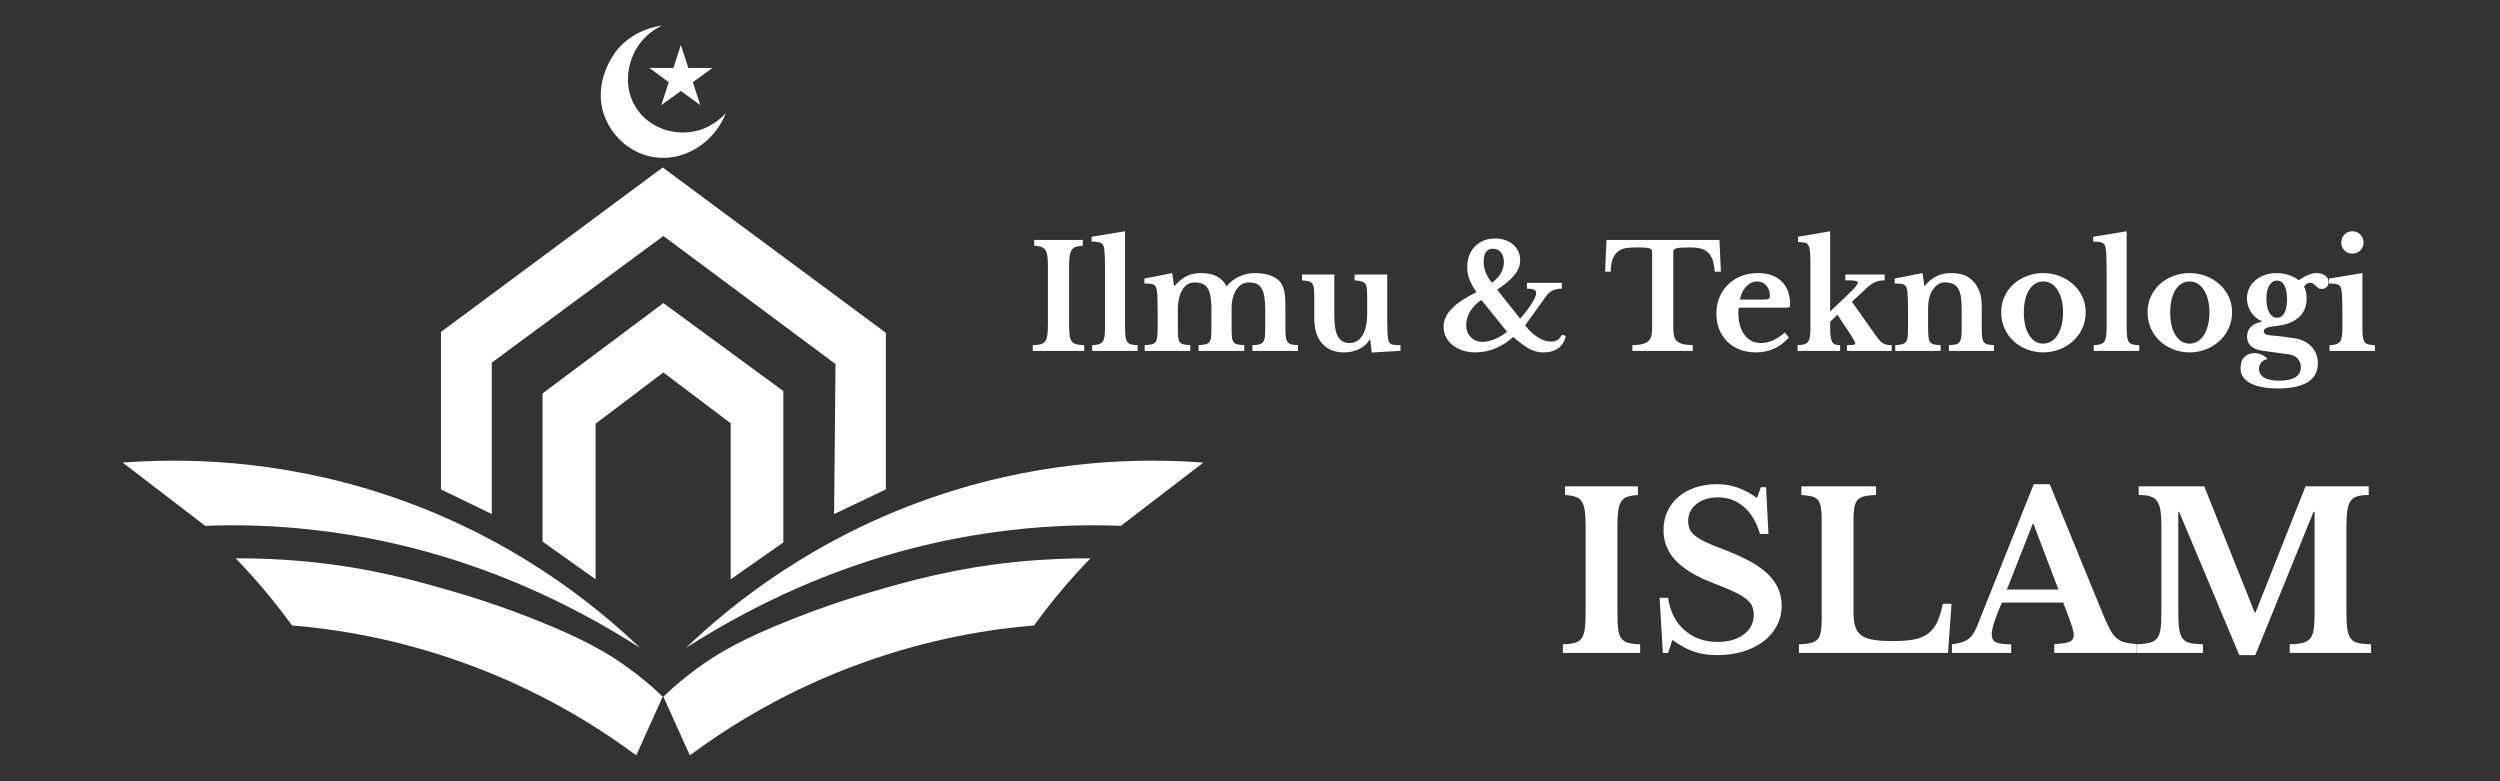 <svg xmlns="http://www.w3.org/2000/svg" xmlns:xlink="http://www.w3.org/1999/xlink" width="1920" zoomAndPan="magnify" viewBox="0 0 1440 450" height="600" preserveAspectRatio="xMidYMid meet" version="1.2"><rect x="0" y="0" width="1440" height="450" fill="#333333" stroke="none"/><defs><clipPath id="44a6b32959"><path d="M 346 14.676 L 419 14.676 L 419 91 L 346 91 Z M 346 14.676 "/></clipPath><clipPath id="d5f82ea7f8"><path d="M 135 321 L 382 321 L 382 435.227 L 135 435.227 Z M 135 321 "/></clipPath><clipPath id="095a633eea"><path d="M 70.504 265 L 369 265 L 369 374 L 70.504 374 Z M 70.504 265 "/></clipPath><clipPath id="75e4570baa"><path d="M 382 321 L 629 321 L 629 435.227 L 382 435.227 Z M 382 321 "/></clipPath><clipPath id="c0ca3dfdaf"><path d="M 395 265 L 693.316 265 L 693.316 374 L 395 374 Z M 395 265 "/></clipPath></defs><g id="537c702de5"><g clip-rule="nonzero" clip-path="url(#44a6b32959)"><path style=" stroke:none;fill-rule:nonzero;fill:#ffffff;fill-opacity:1;" d="M 381.414 14.676 C 378.113 16.234 371.391 20.031 366.723 27.746 C 361.184 36.836 358.941 50.965 366.723 62.605 C 373.879 73.25 386.391 77.355 397.16 76.113 C 408.988 74.742 416.27 67.211 418.199 65.031 C 411.164 82.648 393.859 92.98 377.117 90.613 C 364.172 88.746 353.277 79.598 348.547 67.77 C 340.457 47.668 354.273 30.176 355.207 29.055 C 364.793 17.289 378.051 15.113 381.414 14.676 Z M 381.414 14.676 "/></g><path style=" stroke:none;fill-rule:nonzero;fill:#ffffff;fill-opacity:1;" d="M 392.18 25.941 L 396.477 39.137 L 410.355 39.137 L 399.09 47.355 L 403.383 60.551 L 392.18 52.398 L 380.914 60.551 L 385.211 47.355 L 374.004 39.137 L 387.887 39.137 Z M 392.18 25.941 "/><path style=" stroke:none;fill-rule:nonzero;fill:#ffffff;fill-opacity:1;" d="M 283.254 296.086 L 253.996 281.895 L 253.996 191.203 L 381.723 96.465 L 510.258 191.699 L 510.258 281.895 L 480.445 296.086 L 481.254 209.688 L 382.098 135.93 L 283.254 208.879 Z M 283.254 296.086 "/><path style=" stroke:none;fill-rule:nonzero;fill:#ffffff;fill-opacity:1;" d="M 420.875 333.68 L 420.875 243.801 L 382.098 214.543 L 343.07 244.047 L 343.07 333.68 L 312.508 311.957 L 312.508 226.621 L 382.098 174.582 L 451.188 225.25 L 451.188 312.453 Z M 420.875 333.68 "/><g clip-rule="nonzero" clip-path="url(#d5f82ea7f8)"><path style=" stroke:none;fill-rule:nonzero;fill:#ffffff;fill-opacity:1;" d="M 381.723 401.277 L 366.473 435.078 C 343.629 418.148 309.832 396.922 265.324 381.172 C 227.668 367.789 193.93 362.375 168.223 360.258 C 164.363 354.969 160.195 349.492 155.652 343.949 C 148.93 335.734 142.207 328.266 135.734 321.605 C 146.375 321.543 160.879 321.918 177.996 323.598 C 213.973 327.207 240.551 334.738 261.715 340.902 C 268.562 342.895 297.633 351.422 328.504 365.551 C 336.348 369.16 344.375 373.145 353.652 379.059 C 366.039 387.086 375.438 395.242 381.723 401.277 Z M 381.723 401.277 "/></g><g clip-rule="nonzero" clip-path="url(#095a633eea)"><path style=" stroke:none;fill-rule:nonzero;fill:#ffffff;fill-opacity:1;" d="M 118.18 302.871 L 70.688 266.457 C 103.738 263.965 158.516 264.027 221.383 284.695 C 294.645 308.781 343.566 349.117 368.652 373.145 C 327.82 347 264.082 314.758 181.73 305.359 C 158.949 302.684 137.602 302.121 118.18 302.871 Z M 118.18 302.871 "/></g><g clip-rule="nonzero" clip-path="url(#75e4570baa)"><path style=" stroke:none;fill-rule:nonzero;fill:#ffffff;fill-opacity:1;" d="M 382.098 401.277 L 397.348 435.078 C 420.191 418.148 453.988 396.922 498.496 381.172 C 536.152 367.789 569.891 362.375 595.598 360.258 C 599.457 354.969 603.625 349.492 608.168 343.949 C 614.891 335.734 621.613 328.266 628.09 321.605 C 617.445 321.543 602.941 321.918 585.824 323.598 C 549.848 327.207 523.27 334.738 502.105 340.902 C 495.258 342.895 466.191 351.422 435.316 365.551 C 427.473 369.16 419.445 373.145 410.168 379.059 C 397.781 387.086 388.383 395.242 382.098 401.277 Z M 382.098 401.277 "/></g><g clip-rule="nonzero" clip-path="url(#c0ca3dfdaf)"><path style=" stroke:none;fill-rule:nonzero;fill:#ffffff;fill-opacity:1;" d="M 645.641 302.871 L 693.133 266.457 C 660.082 263.965 605.305 264.027 542.438 284.695 C 469.176 308.781 420.254 349.117 395.168 373.145 C 436 347 499.738 314.758 582.09 305.359 C 604.871 302.684 626.219 302.121 645.641 302.871 Z M 645.641 302.871 "/></g><g style="fill:#ffffff;fill-opacity:1;"><g transform="translate(895.733, 376.104)"><path style="stroke:none" d="M 48.984 0 L 4.484 0 L 4.484 -4.984 C 7.305 -5.066 9.566 -5.336 11.266 -5.797 C 12.973 -6.254 14.285 -7.102 15.203 -8.344 C 16.117 -9.594 16.742 -11.359 17.078 -13.641 C 17.41 -15.93 17.578 -19.031 17.578 -22.938 L 17.578 -73.047 C 17.578 -76.535 17.43 -79.422 17.141 -81.703 C 16.848 -83.984 16.285 -85.789 15.453 -87.125 C 14.617 -88.457 13.43 -89.391 11.891 -89.922 C 10.359 -90.461 8.305 -90.816 5.734 -90.984 L 5.734 -95.969 L 47.734 -95.969 L 47.734 -90.984 C 45.16 -90.816 43.102 -90.461 41.562 -89.922 C 40.031 -89.391 38.848 -88.457 38.016 -87.125 C 37.18 -85.789 36.617 -83.984 36.328 -81.703 C 36.035 -79.422 35.891 -76.535 35.891 -73.047 L 35.891 -22.938 C 35.891 -19.031 36.035 -15.93 36.328 -13.641 C 36.617 -11.359 37.242 -9.594 38.203 -8.344 C 39.16 -7.102 40.488 -6.254 42.188 -5.797 C 43.895 -5.336 46.16 -5.066 48.984 -4.984 Z M 48.984 0 "/></g></g><g style="fill:#ffffff;fill-opacity:1;"><g transform="translate(949.202, 376.104)"><path style="stroke:none" d="M 6.734 -31.781 L 11.594 -31.781 C 12.758 -23.883 15.914 -17.672 21.062 -13.141 C 26.219 -8.617 32.578 -6.359 40.141 -6.359 C 43.211 -6.359 46.035 -6.727 48.609 -7.469 C 51.18 -8.219 53.379 -9.281 55.203 -10.656 C 57.035 -12.031 58.453 -13.648 59.453 -15.516 C 60.453 -17.391 60.953 -19.488 60.953 -21.812 C 60.953 -23.801 60.641 -25.523 60.016 -26.984 C 59.391 -28.441 58.203 -29.852 56.453 -31.219 C 54.711 -32.594 52.328 -33.984 49.297 -35.391 C 46.266 -36.805 42.336 -38.43 37.516 -40.266 C 27.797 -44.004 20.609 -48.344 15.953 -53.281 C 11.297 -58.227 8.969 -64.066 8.969 -70.797 C 8.969 -74.703 9.719 -78.273 11.219 -81.516 C 12.719 -84.754 14.816 -87.535 17.516 -89.859 C 20.211 -92.191 23.453 -94 27.234 -95.281 C 31.016 -96.57 35.191 -97.219 39.766 -97.219 C 43.992 -97.219 47.977 -96.551 51.719 -95.219 C 55.457 -93.895 59.156 -91.906 62.812 -89.25 L 65.062 -95.469 L 68.047 -95.469 L 69.422 -68.547 L 64.562 -68.547 C 62.57 -75.359 59.457 -80.57 55.219 -84.188 C 50.977 -87.801 46.078 -89.609 40.516 -89.609 C 35.359 -89.609 31.18 -88.344 27.984 -85.812 C 24.785 -83.281 23.188 -80.02 23.188 -76.031 C 23.188 -74.281 23.473 -72.719 24.047 -71.344 C 24.629 -69.977 25.711 -68.672 27.297 -67.422 C 28.879 -66.18 31.039 -64.914 33.781 -63.625 C 36.52 -62.344 40.051 -60.91 44.375 -59.328 C 50.188 -57.086 55.148 -54.82 59.266 -52.531 C 63.379 -50.25 66.742 -47.797 69.359 -45.172 C 71.973 -42.555 73.906 -39.797 75.156 -36.891 C 76.406 -33.984 77.031 -30.785 77.031 -27.297 C 77.031 -23.055 76.113 -19.191 74.281 -15.703 C 72.457 -12.211 69.906 -9.219 66.625 -6.719 C 63.344 -4.227 59.438 -2.273 54.906 -0.859 C 50.375 0.547 45.367 1.25 39.891 1.25 C 34.898 1.25 30.41 0.566 26.422 -0.797 C 22.43 -2.172 18.316 -4.398 14.078 -7.484 L 11.594 0 L 8.594 0 Z M 6.734 -31.781 "/></g></g><g style="fill:#ffffff;fill-opacity:1;"><g transform="translate(1031.836, 376.104)"><path style="stroke:none" d="M 90.234 0 L 4.359 0 L 4.359 -4.984 C 7.098 -5.066 9.336 -5.316 11.078 -5.734 C 12.828 -6.148 14.16 -6.852 15.078 -7.844 C 15.992 -8.844 16.617 -10.254 16.953 -12.078 C 17.285 -13.91 17.453 -16.281 17.453 -19.188 L 17.453 -76.781 C 17.453 -79.688 17.305 -82.031 17.016 -83.812 C 16.723 -85.602 16.16 -87.016 15.328 -88.047 C 14.492 -89.086 13.305 -89.797 11.766 -90.172 C 10.234 -90.547 8.223 -90.816 5.734 -90.984 L 5.734 -95.969 L 48.734 -95.969 L 48.734 -90.984 C 45.91 -90.898 43.645 -90.648 41.938 -90.234 C 40.238 -89.816 38.93 -89.066 38.016 -87.984 C 37.098 -86.91 36.492 -85.414 36.203 -83.5 C 35.91 -81.594 35.766 -79.062 35.766 -75.906 L 35.766 -23.688 C 35.766 -20.195 36.117 -17.348 36.828 -15.141 C 37.535 -12.941 38.758 -11.238 40.5 -10.031 C 42.25 -8.82 44.578 -7.988 47.484 -7.531 C 50.391 -7.082 54.004 -6.859 58.328 -6.859 C 63.148 -6.859 67.18 -7.145 70.422 -7.719 C 73.66 -8.301 76.379 -9.406 78.578 -11.031 C 80.785 -12.656 82.551 -14.836 83.875 -17.578 C 85.207 -20.316 86.332 -23.891 87.25 -28.297 L 92.234 -28.297 Z M 90.234 0 "/></g></g><g style="fill:#ffffff;fill-opacity:1;"><g transform="translate(1125.936, 376.104)"><path style="stroke:none" d="M 62.438 -29.047 L 27.172 -29.047 C 23.266 -20.234 21.312 -14.125 21.312 -10.719 C 21.312 -8.227 22.242 -6.648 24.109 -5.984 C 25.984 -5.316 28.789 -4.984 32.531 -4.984 L 32.531 0 L -1.625 0 L -1.625 -4.984 C 0.375 -5.234 2.098 -5.566 3.547 -5.984 C 5.004 -6.398 6.289 -6.977 7.406 -7.719 C 8.531 -8.469 9.508 -9.445 10.344 -10.656 C 11.176 -11.863 11.969 -13.336 12.719 -15.078 L 45.5 -97.219 L 54.719 -97.219 L 84.5 -24.422 C 86.25 -20.191 87.723 -16.867 88.922 -14.453 C 90.129 -12.047 91.422 -10.195 92.797 -8.906 C 94.172 -7.625 95.75 -6.734 97.531 -6.234 C 99.32 -5.734 101.629 -5.359 104.453 -5.109 L 104.453 0 L 57.328 0 L 57.328 -5.109 C 61.316 -5.273 64.18 -5.691 65.922 -6.359 C 67.672 -7.023 68.547 -8.352 68.547 -10.344 C 68.547 -11.508 68.254 -13.004 67.672 -14.828 C 67.098 -16.66 66.312 -18.906 65.312 -21.562 Z M 30.031 -36.516 L 59.703 -36.516 L 45.375 -74.281 L 44.875 -74.281 Z M 30.031 -36.516 "/></g></g><g style="fill:#ffffff;fill-opacity:1;"><g transform="translate(1226.767, 376.104)"><path style="stroke:none" d="M 72.422 -23.312 L 101.203 -95.969 L 137.609 -95.969 L 137.609 -90.984 C 134.859 -90.984 132.629 -90.711 130.922 -90.172 C 129.223 -89.641 127.914 -88.664 127 -87.25 C 126.094 -85.832 125.492 -83.898 125.203 -81.453 C 124.91 -79.004 124.766 -75.91 124.766 -72.172 L 124.766 -23.812 C 124.766 -19.656 124.93 -16.367 125.266 -13.953 C 125.598 -11.547 126.258 -9.676 127.25 -8.344 C 128.25 -7.02 129.68 -6.148 131.547 -5.734 C 133.422 -5.316 135.895 -5.066 138.969 -4.984 L 138.969 0 L 92.109 0 L 92.109 -4.984 C 95.18 -5.066 97.648 -5.336 99.516 -5.797 C 101.391 -6.254 102.848 -7.102 103.891 -8.344 C 104.93 -9.594 105.613 -11.359 105.938 -13.641 C 106.27 -15.93 106.438 -19.031 106.438 -22.938 L 106.438 -81.266 L 105.812 -81.266 L 72.297 1.25 L 63.062 1.25 L 28.422 -81.266 L 27.922 -81.266 L 27.922 -23.812 C 27.922 -19.656 28.086 -16.367 28.422 -13.953 C 28.754 -11.547 29.414 -9.676 30.406 -8.344 C 31.406 -7.02 32.836 -6.148 34.703 -5.734 C 36.578 -5.316 39.051 -5.066 42.125 -4.984 L 42.125 0 L 3.734 0 L 3.734 -4.984 C 6.805 -5.066 9.297 -5.336 11.203 -5.797 C 13.117 -6.254 14.598 -7.102 15.641 -8.344 C 16.68 -9.594 17.367 -11.359 17.703 -13.641 C 18.035 -15.93 18.203 -19.031 18.203 -22.938 L 18.203 -73.047 C 18.203 -76.535 18.035 -79.441 17.703 -81.766 C 17.367 -84.086 16.742 -85.938 15.828 -87.312 C 14.91 -88.688 13.598 -89.641 11.891 -90.172 C 10.191 -90.711 7.93 -90.984 5.109 -90.984 L 5.109 -95.969 L 42.875 -95.969 L 71.922 -23.312 Z M 72.422 -23.312 "/></g></g><g style="fill:#ffffff;fill-opacity:1;"><g transform="translate(591.884, 202.15)"><path style="stroke:none" d="M 32.641 0 L 2.984 0 L 2.984 -3.328 C 4.867 -3.379 6.379 -3.555 7.516 -3.859 C 8.648 -4.16 9.52 -4.727 10.125 -5.562 C 10.738 -6.395 11.156 -7.57 11.375 -9.094 C 11.602 -10.613 11.719 -12.676 11.719 -15.281 L 11.719 -48.672 C 11.719 -50.992 11.617 -52.914 11.422 -54.438 C 11.223 -55.969 10.848 -57.176 10.297 -58.062 C 9.742 -58.945 8.953 -59.566 7.922 -59.922 C 6.898 -60.285 5.535 -60.523 3.828 -60.641 L 3.828 -63.953 L 31.812 -63.953 L 31.812 -60.641 C 30.094 -60.523 28.723 -60.285 27.703 -59.922 C 26.68 -59.566 25.891 -58.945 25.328 -58.062 C 24.773 -57.176 24.398 -55.969 24.203 -54.438 C 24.016 -52.914 23.922 -50.992 23.922 -48.672 L 23.922 -15.281 C 23.922 -12.676 24.016 -10.613 24.203 -9.094 C 24.398 -7.57 24.816 -6.395 25.453 -5.562 C 26.086 -4.727 26.973 -4.16 28.109 -3.859 C 29.242 -3.555 30.754 -3.379 32.641 -3.328 Z M 32.641 0 "/></g></g><g style="fill:#ffffff;fill-opacity:1;"><g transform="translate(627.516, 202.15)"><path style="stroke:none" d="M 20.516 -13.625 C 20.516 -11.406 20.598 -9.629 20.766 -8.297 C 20.93 -6.973 21.266 -5.953 21.766 -5.234 C 22.266 -4.516 22.984 -4.031 23.922 -3.781 C 24.859 -3.531 26.133 -3.379 27.75 -3.328 L 27.75 0 L 1.578 0 L 1.578 -3.328 C 3.129 -3.379 4.391 -3.555 5.359 -3.859 C 6.328 -4.16 7.07 -4.656 7.594 -5.344 C 8.125 -6.039 8.484 -7.016 8.672 -8.266 C 8.867 -9.516 8.969 -11.109 8.969 -13.047 L 8.969 -47.344 C 8.969 -50.551 8.91 -53.191 8.797 -55.266 C 8.691 -57.348 8.555 -58.781 8.391 -59.562 C 8.109 -60.938 7.484 -61.848 6.516 -62.297 C 5.547 -62.742 3.789 -62.969 1.25 -62.969 L 1.25 -65.781 L 20.516 -68.938 Z M 20.516 -13.625 "/></g></g><g style="fill:#ffffff;fill-opacity:1;"><g transform="translate(657.002, 202.15)"><path style="stroke:none" d="M 21.438 -13.703 C 21.438 -11.379 21.488 -9.551 21.594 -8.219 C 21.707 -6.895 22.008 -5.883 22.5 -5.188 C 23 -4.5 23.719 -4.039 24.656 -3.812 C 25.602 -3.594 26.91 -3.43 28.578 -3.328 L 28.578 0 L 2.328 0 L 2.328 -3.328 C 3.984 -3.43 5.312 -3.594 6.312 -3.812 C 7.312 -4.039 8.055 -4.484 8.547 -5.141 C 9.047 -5.805 9.379 -6.766 9.547 -8.016 C 9.711 -9.266 9.797 -10.941 9.797 -13.047 L 9.797 -23.344 C 9.797 -26.5 9.754 -29.129 9.672 -31.234 C 9.586 -33.336 9.438 -34.773 9.219 -35.547 C 9.051 -36.266 8.844 -36.832 8.594 -37.25 C 8.344 -37.664 7.953 -38 7.422 -38.25 C 6.898 -38.5 6.223 -38.664 5.391 -38.75 C 4.566 -38.832 3.488 -38.875 2.156 -38.875 L 2.156 -41.703 L 18.188 -44.859 L 19.188 -37.625 L 19.688 -37.625 C 22.008 -40.227 24.348 -42.082 26.703 -43.188 C 29.055 -44.301 31.785 -44.859 34.891 -44.859 C 38.547 -44.859 41.562 -44.219 43.938 -42.938 C 46.32 -41.664 48.125 -39.844 49.344 -37.469 L 49.672 -37.469 C 51.66 -39.789 54.039 -41.602 56.812 -42.906 C 59.582 -44.207 62.547 -44.859 65.703 -44.859 C 69.023 -44.859 71.914 -44.441 74.375 -43.609 C 76.844 -42.773 78.77 -41.582 80.156 -40.031 C 81.258 -38.758 82.07 -37.098 82.594 -35.047 C 83.125 -33.004 83.391 -30.156 83.391 -26.5 L 83.391 -13.703 C 83.391 -11.43 83.457 -9.629 83.594 -8.297 C 83.738 -6.973 84.062 -5.953 84.562 -5.234 C 85.062 -4.516 85.781 -4.039 86.719 -3.812 C 87.656 -3.594 88.957 -3.43 90.625 -3.328 L 90.625 0 L 64.375 0 L 64.375 -3.328 C 66.031 -3.379 67.344 -3.531 68.312 -3.781 C 69.281 -4.031 70.023 -4.5 70.547 -5.188 C 71.078 -5.883 71.41 -6.844 71.547 -8.062 C 71.691 -9.281 71.766 -10.941 71.766 -13.047 L 71.766 -23.922 C 71.766 -26.797 71.598 -29.227 71.266 -31.219 C 70.93 -33.219 70.406 -34.828 69.688 -36.047 C 68.969 -37.266 68.008 -38.133 66.812 -38.656 C 65.625 -39.188 64.176 -39.453 62.469 -39.453 C 60.531 -39.453 58.938 -38.977 57.688 -38.031 C 56.438 -37.094 55.398 -35.879 54.578 -34.391 C 53.129 -31.785 52.406 -28.547 52.406 -24.672 L 52.406 -13.703 C 52.406 -11.43 52.461 -9.629 52.578 -8.297 C 52.691 -6.973 52.992 -5.953 53.484 -5.234 C 53.984 -4.516 54.719 -4.039 55.688 -3.812 C 56.656 -3.594 58 -3.43 59.719 -3.328 L 59.719 0 L 33.391 0 L 33.391 -3.328 C 35.055 -3.43 36.375 -3.594 37.344 -3.812 C 38.312 -4.039 39.055 -4.484 39.578 -5.141 C 40.109 -5.805 40.441 -6.766 40.578 -8.016 C 40.711 -9.266 40.781 -10.941 40.781 -13.047 L 40.781 -23.922 C 40.781 -26.797 40.613 -29.227 40.281 -31.219 C 39.945 -33.219 39.406 -34.828 38.656 -36.047 C 37.914 -37.266 36.938 -38.133 35.719 -38.656 C 34.5 -39.188 32.973 -39.453 31.141 -39.453 C 29.316 -39.453 27.805 -39.008 26.609 -38.125 C 25.422 -37.238 24.441 -36.047 23.672 -34.547 C 22.953 -33.223 22.398 -31.703 22.016 -29.984 C 21.629 -28.266 21.438 -26.492 21.438 -24.672 Z M 21.438 -13.703 "/></g></g><g style="fill:#ffffff;fill-opacity:1;"><g transform="translate(748.864, 202.15)"><path style="stroke:none" d="M 38.625 -30.406 C 38.625 -32.613 38.566 -34.367 38.453 -35.672 C 38.348 -36.973 38.047 -37.969 37.547 -38.656 C 37.047 -39.352 36.312 -39.828 35.344 -40.078 C 34.375 -40.328 33.055 -40.535 31.391 -40.703 L 31.391 -44.016 L 50.172 -44.016 L 50.172 -18.859 C 50.172 -15.473 50.211 -12.828 50.297 -10.922 C 50.379 -9.016 50.531 -7.586 50.75 -6.641 C 50.914 -5.922 51.109 -5.352 51.328 -4.938 C 51.555 -4.52 51.914 -4.188 52.406 -3.938 C 52.906 -3.695 53.582 -3.535 54.438 -3.453 C 55.301 -3.367 56.426 -3.328 57.812 -3.328 L 57.812 -0.078 L 41.281 0.906 L 40.375 -6.484 L 40.031 -6.484 C 38.594 -4.148 36.57 -2.348 33.969 -1.078 C 31.363 0.191 28.457 0.828 25.25 0.828 C 19.32 0.828 14.812 -1.273 11.719 -5.484 C 9.332 -8.691 8.141 -13.258 8.141 -19.188 L 8.141 -30.406 C 8.141 -32.676 8.082 -34.457 7.969 -35.75 C 7.863 -37.051 7.57 -38.035 7.094 -38.703 C 6.625 -39.367 5.922 -39.828 4.984 -40.078 C 4.047 -40.328 2.742 -40.535 1.078 -40.703 L 1.078 -44.016 L 19.688 -44.016 L 19.688 -20.516 C 19.688 -14.922 20.379 -10.863 21.766 -8.344 C 23.148 -5.82 25.363 -4.562 28.406 -4.562 C 31.676 -4.562 34.195 -6.055 35.969 -9.047 C 37.738 -11.93 38.625 -16.172 38.625 -21.766 Z M 38.625 -30.406 "/></g></g><g style="fill:#ffffff;fill-opacity:1;"><g transform="translate(807.752, 202.15)"><path style="stroke:none" d=""/></g></g><g style="fill:#ffffff;fill-opacity:1;"><g transform="translate(829.845, 202.15)"><path style="stroke:none" d="M 29.562 -39.281 C 31.945 -41.113 33.676 -43 34.75 -44.938 C 35.832 -46.875 36.375 -48.977 36.375 -51.25 C 36.375 -53.57 35.805 -55.426 34.672 -56.812 C 33.535 -58.195 32 -58.891 30.062 -58.891 C 26.52 -58.891 24.75 -56.367 24.75 -51.328 C 24.75 -49.172 25.164 -47.066 26 -45.016 C 26.832 -42.973 28.02 -41.062 29.562 -39.281 Z M 23.422 -29.406 C 20.598 -27.52 18.438 -25.301 16.938 -22.75 C 15.445 -20.207 14.703 -17.582 14.703 -14.875 C 14.703 -12.039 15.586 -9.723 17.359 -7.922 C 19.129 -6.129 21.375 -5.234 24.094 -5.234 C 26.25 -5.234 28.57 -5.742 31.062 -6.766 C 33.551 -7.797 35.93 -9.223 38.203 -11.047 Z M 45.766 -18.609 C 47.098 -20.098 48.332 -21.586 49.469 -23.078 C 50.602 -24.578 51.582 -25.977 52.406 -27.281 C 53.238 -28.582 53.875 -29.758 54.312 -30.812 C 54.758 -31.863 54.984 -32.723 54.984 -33.391 C 54.984 -34.273 54.582 -34.91 53.781 -35.297 C 52.977 -35.691 51.609 -35.891 49.672 -35.891 L 49.672 -39.203 L 69.766 -39.203 L 69.766 -35.891 C 68.492 -35.891 67.398 -35.773 66.484 -35.547 C 65.578 -35.328 64.75 -35.008 64 -34.594 C 63.25 -34.176 62.566 -33.648 61.953 -33.016 C 61.348 -32.379 60.742 -31.617 60.141 -30.734 L 48.594 -14.703 C 50.863 -11.816 53.301 -9.547 55.906 -7.891 C 58.508 -6.234 61.023 -5.406 63.453 -5.406 C 65.004 -5.406 66.223 -5.664 67.109 -6.188 C 67.992 -6.719 68.91 -7.754 69.859 -9.297 L 72.016 -8.719 C 71.398 -5.613 69.984 -3.242 67.766 -1.609 C 65.555 0.016 62.68 0.828 59.141 0.828 C 57.703 0.828 56.332 0.66 55.031 0.328 C 53.727 -0.004 52.395 -0.531 51.031 -1.25 C 49.676 -1.969 48.25 -2.895 46.75 -4.031 C 45.258 -5.164 43.602 -6.508 41.781 -8.062 C 38.957 -5.395 35.617 -3.242 31.766 -1.609 C 27.922 0.016 24.004 0.828 20.016 0.828 C 17.359 0.828 14.906 0.457 12.656 -0.281 C 10.414 -1.031 8.477 -2.055 6.844 -3.359 C 5.219 -4.66 3.945 -6.211 3.031 -8.016 C 2.113 -9.816 1.656 -11.77 1.656 -13.875 C 1.656 -17.582 3.164 -21.023 6.188 -24.203 C 9.207 -27.391 14.008 -30.617 20.594 -33.891 C 18.77 -36.492 17.426 -38.93 16.562 -41.203 C 15.707 -43.473 15.281 -45.852 15.281 -48.344 C 15.281 -50.781 15.664 -53.008 16.438 -55.031 C 17.219 -57.051 18.312 -58.781 19.719 -60.219 C 21.133 -61.656 22.828 -62.773 24.797 -63.578 C 26.766 -64.379 28.938 -64.781 31.312 -64.781 C 33.414 -64.781 35.352 -64.477 37.125 -63.875 C 38.895 -63.27 40.414 -62.41 41.688 -61.297 C 42.969 -60.191 43.969 -58.891 44.688 -57.391 C 45.406 -55.898 45.766 -54.238 45.766 -52.406 C 45.766 -49.414 44.711 -46.578 42.609 -43.891 C 40.504 -41.211 37.129 -38.348 32.484 -35.297 Z M 45.766 -18.609 "/></g></g><g style="fill:#ffffff;fill-opacity:1;"><g transform="translate(903.85, 202.15)"><path style="stroke:none" d=""/></g></g><g style="fill:#ffffff;fill-opacity:1;"><g transform="translate(923.534, 202.15)"><path style="stroke:none" d="M 67.703 -45.688 L 64.125 -45.688 C 63.957 -48.395 63.555 -50.648 62.922 -52.453 C 62.285 -54.254 61.383 -55.691 60.219 -56.766 C 59.051 -57.848 57.641 -58.598 55.984 -59.016 C 54.328 -59.43 52.391 -59.641 50.172 -59.641 C 48.016 -59.641 46.285 -59.598 44.984 -59.516 C 43.68 -59.43 42.68 -59.289 41.984 -59.094 C 41.297 -58.906 40.836 -58.645 40.609 -58.312 C 40.391 -57.977 40.281 -57.562 40.281 -57.062 L 40.281 -13.547 C 40.281 -11.766 40.406 -10.238 40.656 -8.969 C 40.906 -7.695 41.414 -6.66 42.188 -5.859 C 42.969 -5.055 44.102 -4.445 45.594 -4.031 C 47.094 -3.613 49.062 -3.379 51.5 -3.328 L 51.5 0 L 16.703 0 L 16.703 -3.328 C 19.191 -3.379 21.18 -3.613 22.672 -4.031 C 24.172 -4.445 25.32 -5.055 26.125 -5.859 C 26.926 -6.66 27.453 -7.695 27.703 -8.969 C 27.953 -10.238 28.078 -11.766 28.078 -13.547 L 28.078 -57.062 C 28.078 -57.562 27.977 -57.977 27.781 -58.312 C 27.594 -58.645 27.191 -58.906 26.578 -59.094 C 25.973 -59.289 25.102 -59.43 23.969 -59.516 C 22.832 -59.598 21.348 -59.641 19.516 -59.641 C 17.523 -59.641 15.613 -59.539 13.781 -59.344 C 11.957 -59.156 10.352 -58.602 8.969 -57.688 C 7.582 -56.77 6.457 -55.383 5.594 -53.531 C 4.738 -51.676 4.285 -49.062 4.234 -45.688 L 1 -45.688 L 1.828 -63.953 L 66.859 -63.953 Z M 67.703 -45.688 "/></g></g><g style="fill:#ffffff;fill-opacity:1;"><g transform="translate(985.495, 202.15)"><path style="stroke:none" d="M 44.859 -7.719 C 39.816 -2.02 33.531 0.828 26 0.828 C 22.562 0.828 19.441 0.289 16.641 -0.781 C 13.848 -1.863 11.457 -3.391 9.469 -5.359 C 7.477 -7.328 5.926 -9.664 4.812 -12.375 C 3.707 -15.094 3.156 -18.113 3.156 -21.438 C 3.156 -24.863 3.734 -28.004 4.891 -30.859 C 6.055 -33.711 7.707 -36.176 9.844 -38.25 C 11.977 -40.32 14.5 -41.941 17.406 -43.109 C 20.312 -44.273 23.508 -44.859 27 -44.859 C 32.863 -44.859 37.426 -43.281 40.688 -40.125 C 43.957 -36.969 45.594 -32.535 45.594 -26.828 C 45.594 -25.941 45.453 -25.398 45.172 -25.203 C 44.898 -25.016 44.129 -24.922 42.859 -24.922 L 16.109 -24.922 C 15.891 -24.422 15.781 -23.504 15.781 -22.172 C 15.781 -16.742 16.957 -12.453 19.312 -9.297 C 21.664 -6.141 24.863 -4.562 28.906 -4.562 C 31.227 -4.562 33.535 -5.086 35.828 -6.141 C 38.129 -7.191 40.363 -8.688 42.531 -10.625 Z M 28.734 -29.562 C 30.953 -29.562 32.379 -29.688 33.016 -29.938 C 33.648 -30.188 33.969 -30.785 33.969 -31.734 C 33.969 -34.172 33.273 -36.16 31.891 -37.703 C 30.504 -39.254 28.758 -40.031 26.656 -40.031 C 24.281 -40.031 22.164 -39.047 20.312 -37.078 C 18.457 -35.117 17.254 -32.613 16.703 -29.562 Z M 28.734 -29.562 "/></g></g><g style="fill:#ffffff;fill-opacity:1;"><g transform="translate(1034.083, 202.15)"><path style="stroke:none" d="M 29.734 -3.328 C 31.504 -3.328 32.75 -3.395 33.469 -3.531 C 34.188 -3.664 34.547 -3.957 34.547 -4.406 C 34.547 -4.738 34.172 -5.551 33.422 -6.844 C 32.68 -8.145 31.727 -9.656 30.562 -11.375 L 24.25 -20.844 L 20.094 -16.859 L 20.094 -13.625 C 20.094 -11.457 20.176 -9.707 20.344 -8.375 C 20.508 -7.051 20.801 -6.016 21.219 -5.266 C 21.633 -4.523 22.219 -4.016 22.969 -3.734 C 23.719 -3.461 24.672 -3.328 25.828 -3.328 L 25.828 0 L 1.328 0 L 1.328 -3.328 C 2.879 -3.379 4.125 -3.539 5.062 -3.812 C 6.008 -4.094 6.758 -4.578 7.312 -5.266 C 7.863 -5.961 8.234 -6.93 8.422 -8.172 C 8.617 -9.422 8.719 -11.047 8.719 -13.047 L 8.719 -48.266 C 8.719 -51.641 8.66 -54.297 8.547 -56.234 C 8.441 -58.172 8.156 -59.625 7.688 -60.594 C 7.219 -61.562 6.492 -62.156 5.516 -62.375 C 4.547 -62.602 3.234 -62.719 1.578 -62.719 L 1.578 -65.781 L 20.094 -68.938 L 20.094 -22.766 L 28.078 -30.312 C 30.953 -33.031 33 -35.066 34.219 -36.422 C 35.438 -37.773 36.047 -38.758 36.047 -39.375 C 36.047 -39.875 35.531 -40.219 34.5 -40.406 C 33.477 -40.602 31.586 -40.703 28.828 -40.703 L 28.828 -44.016 L 51.5 -44.016 L 51.5 -40.703 C 49.395 -40.703 47.539 -40.344 45.938 -39.625 C 44.332 -38.906 42.586 -37.66 40.703 -35.891 L 32.641 -28.328 L 47.016 -7.969 C 48.285 -6.195 49.531 -4.977 50.75 -4.312 C 51.969 -3.656 53.57 -3.328 55.562 -3.328 L 55.562 0 L 29.734 0 Z M 29.734 -3.328 "/></g></g><g style="fill:#ffffff;fill-opacity:1;"><g transform="translate(1089.234, 202.15)"><path style="stroke:none" d="M 21.344 -13.547 C 21.344 -11.273 21.41 -9.488 21.547 -8.188 C 21.691 -6.883 22 -5.883 22.469 -5.188 C 22.938 -4.5 23.656 -4.039 24.625 -3.812 C 25.594 -3.594 26.91 -3.43 28.578 -3.328 L 28.578 0 L 2.406 0 L 2.406 -3.328 C 4.008 -3.43 5.297 -3.594 6.266 -3.812 C 7.234 -4.039 7.977 -4.484 8.5 -5.141 C 9.031 -5.805 9.379 -6.75 9.547 -7.969 C 9.711 -9.188 9.797 -10.848 9.797 -12.953 L 9.797 -23.344 C 9.797 -26.602 9.738 -29.242 9.625 -31.266 C 9.52 -33.297 9.383 -34.672 9.219 -35.391 C 9.051 -36.109 8.828 -36.703 8.547 -37.172 C 8.273 -37.641 7.863 -38 7.312 -38.25 C 6.758 -38.5 6.066 -38.664 5.234 -38.75 C 4.398 -38.832 3.348 -38.875 2.078 -38.875 L 2.078 -41.703 L 18.109 -44.859 L 19.188 -37.547 L 19.516 -37.547 C 21.348 -39.867 23.508 -41.664 26 -42.938 C 28.488 -44.219 31.227 -44.859 34.219 -44.859 C 37.758 -44.859 40.625 -44.375 42.812 -43.406 C 45 -42.438 46.953 -40.816 48.672 -38.547 C 49.617 -37.266 50.453 -35.613 51.172 -33.594 C 51.891 -31.57 52.25 -28.789 52.25 -25.25 L 52.25 -13.547 C 52.25 -11.273 52.316 -9.488 52.453 -8.188 C 52.586 -6.883 52.891 -5.883 53.359 -5.188 C 53.836 -4.5 54.547 -4.039 55.484 -3.812 C 56.422 -3.594 57.695 -3.43 59.312 -3.328 L 59.312 0 L 33.312 0 L 33.312 -3.328 C 34.969 -3.379 36.281 -3.531 37.25 -3.781 C 38.219 -4.031 38.953 -4.484 39.453 -5.141 C 39.953 -5.805 40.285 -6.766 40.453 -8.016 C 40.617 -9.266 40.703 -10.91 40.703 -12.953 L 40.703 -24.25 C 40.703 -27.07 40.535 -29.453 40.203 -31.391 C 39.867 -33.336 39.328 -34.906 38.578 -36.094 C 37.836 -37.281 36.859 -38.133 35.641 -38.656 C 34.422 -39.188 32.895 -39.453 31.062 -39.453 C 29.289 -39.453 27.77 -38.953 26.5 -37.953 C 25.227 -36.961 24.117 -35.582 23.172 -33.812 C 22.672 -32.812 22.238 -31.52 21.875 -29.938 C 21.52 -28.363 21.344 -26.719 21.344 -25 Z M 21.344 -13.547 "/></g></g><g style="fill:#ffffff;fill-opacity:1;"><g transform="translate(1149.617, 202.15)"><path style="stroke:none" d="M 27.25 -44.859 C 30.57 -44.859 33.711 -44.289 36.672 -43.156 C 39.629 -42.02 42.227 -40.453 44.469 -38.453 C 46.719 -36.461 48.492 -34.098 49.797 -31.359 C 51.098 -28.617 51.75 -25.613 51.75 -22.344 C 51.75 -18.969 51.098 -15.863 49.797 -13.031 C 48.492 -10.207 46.719 -7.77 44.469 -5.719 C 42.227 -3.676 39.629 -2.07 36.672 -0.906 C 33.711 0.25 30.57 0.828 27.25 0.828 C 23.977 0.828 20.875 0.258 17.938 -0.875 C 15.008 -2.008 12.438 -3.598 10.219 -5.641 C 8 -7.691 6.254 -10.145 4.984 -13 C 3.711 -15.852 3.078 -18.969 3.078 -22.344 C 3.078 -25.613 3.711 -28.629 4.984 -31.391 C 6.254 -34.16 8 -36.539 10.219 -38.531 C 12.438 -40.531 15.008 -42.082 17.938 -43.188 C 20.875 -44.301 23.977 -44.859 27.25 -44.859 Z M 27.25 -40.031 C 25.582 -40.031 24.055 -39.602 22.672 -38.75 C 21.285 -37.895 20.109 -36.691 19.141 -35.141 C 18.172 -33.586 17.422 -31.719 16.891 -29.531 C 16.367 -27.344 16.109 -24.922 16.109 -22.266 C 16.109 -19.492 16.367 -17 16.891 -14.781 C 17.422 -12.57 18.172 -10.691 19.141 -9.141 C 20.109 -7.586 21.27 -6.379 22.625 -5.516 C 23.988 -4.66 25.531 -4.234 27.25 -4.234 C 28.957 -4.234 30.52 -4.66 31.938 -5.516 C 33.352 -6.379 34.555 -7.598 35.547 -9.172 C 36.547 -10.754 37.32 -12.648 37.875 -14.859 C 38.426 -17.078 38.703 -19.547 38.703 -22.266 C 38.703 -24.922 38.426 -27.328 37.875 -29.484 C 37.32 -31.648 36.547 -33.52 35.547 -35.094 C 34.555 -36.676 33.352 -37.895 31.938 -38.75 C 30.52 -39.602 28.957 -40.031 27.25 -40.031 Z M 27.25 -40.031 "/></g></g><g style="fill:#ffffff;fill-opacity:1;"><g transform="translate(1204.435, 202.15)"><path style="stroke:none" d="M 20.516 -13.625 C 20.516 -11.406 20.598 -9.629 20.766 -8.297 C 20.93 -6.973 21.266 -5.953 21.766 -5.234 C 22.266 -4.516 22.984 -4.031 23.922 -3.781 C 24.859 -3.531 26.133 -3.379 27.75 -3.328 L 27.75 0 L 1.578 0 L 1.578 -3.328 C 3.129 -3.379 4.391 -3.555 5.359 -3.859 C 6.328 -4.16 7.07 -4.656 7.594 -5.344 C 8.125 -6.039 8.484 -7.016 8.672 -8.266 C 8.867 -9.516 8.969 -11.109 8.969 -13.047 L 8.969 -47.344 C 8.969 -50.551 8.91 -53.191 8.797 -55.266 C 8.691 -57.348 8.555 -58.781 8.391 -59.562 C 8.109 -60.938 7.484 -61.848 6.516 -62.297 C 5.547 -62.742 3.789 -62.969 1.25 -62.969 L 1.25 -65.781 L 20.516 -68.938 Z M 20.516 -13.625 "/></g></g><g style="fill:#ffffff;fill-opacity:1;"><g transform="translate(1233.921, 202.15)"><path style="stroke:none" d="M 27.25 -44.859 C 30.57 -44.859 33.711 -44.289 36.672 -43.156 C 39.629 -42.02 42.227 -40.453 44.469 -38.453 C 46.719 -36.461 48.492 -34.098 49.797 -31.359 C 51.098 -28.617 51.75 -25.613 51.75 -22.344 C 51.75 -18.969 51.098 -15.863 49.797 -13.031 C 48.492 -10.207 46.719 -7.77 44.469 -5.719 C 42.227 -3.676 39.629 -2.07 36.672 -0.906 C 33.711 0.25 30.57 0.828 27.25 0.828 C 23.977 0.828 20.875 0.258 17.938 -0.875 C 15.008 -2.008 12.438 -3.598 10.219 -5.641 C 8 -7.691 6.254 -10.145 4.984 -13 C 3.711 -15.852 3.078 -18.969 3.078 -22.344 C 3.078 -25.613 3.711 -28.629 4.984 -31.391 C 6.254 -34.16 8 -36.539 10.219 -38.531 C 12.438 -40.531 15.008 -42.082 17.938 -43.188 C 20.875 -44.301 23.977 -44.859 27.25 -44.859 Z M 27.25 -40.031 C 25.582 -40.031 24.055 -39.602 22.672 -38.75 C 21.285 -37.895 20.109 -36.691 19.141 -35.141 C 18.172 -33.586 17.422 -31.719 16.891 -29.531 C 16.367 -27.344 16.109 -24.922 16.109 -22.266 C 16.109 -19.492 16.367 -17 16.891 -14.781 C 17.422 -12.57 18.172 -10.691 19.141 -9.141 C 20.109 -7.586 21.27 -6.379 22.625 -5.516 C 23.988 -4.66 25.531 -4.234 27.25 -4.234 C 28.957 -4.234 30.52 -4.66 31.938 -5.516 C 33.352 -6.379 34.555 -7.598 35.547 -9.172 C 36.547 -10.754 37.32 -12.648 37.875 -14.859 C 38.426 -17.078 38.703 -19.547 38.703 -22.266 C 38.703 -24.922 38.426 -27.328 37.875 -29.484 C 37.32 -31.648 36.547 -33.52 35.547 -35.094 C 34.555 -36.676 33.352 -37.895 31.938 -38.75 C 30.52 -39.602 28.957 -40.031 27.25 -40.031 Z M 27.25 -40.031 "/></g></g><g style="fill:#ffffff;fill-opacity:1;"><g transform="translate(1288.739, 202.15)"><path style="stroke:none" d="M 18.938 -8.969 C 20.438 -8.852 21.754 -8.738 22.891 -8.625 C 24.023 -8.52 25.102 -8.398 26.125 -8.266 C 27.145 -8.129 28.164 -7.988 29.188 -7.844 C 30.219 -7.707 31.316 -7.555 32.484 -7.391 C 36.797 -6.785 40.18 -5.164 42.641 -2.531 C 45.109 0.094 46.344 3.344 46.344 7.219 C 46.344 11.926 44.406 15.5 40.531 17.938 C 36.656 20.375 30.953 21.594 23.422 21.594 C 16.504 21.594 11.176 20.582 7.438 18.562 C 3.695 16.539 1.828 13.676 1.828 9.969 C 1.828 7.082 2.57 4.906 4.062 3.438 C 5.562 1.977 7.445 1.25 9.719 1.25 C 11.156 1.25 12.551 1.535 13.906 2.109 C 15.27 2.691 16.422 3.539 17.359 4.656 C 15.922 4.926 14.742 5.57 13.828 6.594 C 12.91 7.625 12.453 8.832 12.453 10.219 C 12.453 12.438 13.438 14.141 15.406 15.328 C 17.375 16.516 20.27 17.109 24.094 17.109 C 32.395 17.109 36.547 14.477 36.547 9.219 C 36.547 7.332 35.922 5.711 34.672 4.359 C 33.43 3.004 31.648 2.188 29.328 1.906 L 14.781 -0.078 C 8.633 -0.91 5.562 -3.656 5.562 -8.312 C 5.562 -10.582 6.297 -12.438 7.766 -13.875 C 9.234 -15.312 11.32 -16.305 14.031 -16.859 L 14.031 -17.188 C 12.758 -17.688 11.609 -18.379 10.578 -19.266 C 9.555 -20.148 8.66 -21.176 7.891 -22.344 C 7.117 -23.508 6.523 -24.77 6.109 -26.125 C 5.691 -27.477 5.484 -28.875 5.484 -30.312 C 5.484 -32.363 5.91 -34.289 6.766 -36.094 C 7.629 -37.895 8.82 -39.43 10.344 -40.703 C 11.863 -41.973 13.66 -42.984 15.734 -43.734 C 17.816 -44.484 20.078 -44.859 22.516 -44.859 C 24.891 -44.859 27.211 -44.492 29.484 -43.766 C 31.754 -43.047 33.691 -42.051 35.297 -40.781 C 36.578 -41.562 37.688 -42.211 38.625 -42.734 C 39.562 -43.266 40.43 -43.68 41.234 -43.984 C 42.035 -44.285 42.77 -44.504 43.438 -44.641 C 44.102 -44.785 44.77 -44.859 45.438 -44.859 C 47.539 -44.859 49.242 -44.383 50.547 -43.438 C 51.848 -42.5 52.5 -41.254 52.5 -39.703 C 52.5 -38.535 52.133 -37.578 51.406 -36.828 C 50.688 -36.086 49.75 -35.719 48.594 -35.719 C 47.758 -35.719 47.094 -35.895 46.594 -36.25 C 46.094 -36.613 45.609 -37.031 45.141 -37.5 C 44.672 -37.969 44.188 -38.379 43.688 -38.734 C 43.188 -39.098 42.523 -39.281 41.703 -39.281 C 40.535 -39.281 39.426 -38.535 38.375 -37.047 C 38.926 -36.109 39.312 -35.098 39.531 -34.016 C 39.758 -32.93 39.875 -31.672 39.875 -30.234 C 39.875 -28.129 39.539 -26.191 38.875 -24.422 C 38.207 -22.648 37.164 -21.082 35.75 -19.719 C 34.344 -18.363 32.531 -17.219 30.312 -16.281 C 28.102 -15.344 25.422 -14.707 22.266 -14.375 C 19.609 -14.094 17.766 -13.727 16.734 -13.281 C 15.711 -12.844 15.203 -12.18 15.203 -11.297 C 15.203 -9.961 16.445 -9.188 18.938 -8.969 Z M 22.922 -19.109 C 24.691 -19.109 26.078 -20.047 27.078 -21.922 C 28.078 -23.805 28.578 -26.438 28.578 -29.812 C 28.578 -33.25 28.078 -35.895 27.078 -37.75 C 26.078 -39.602 24.664 -40.531 22.844 -40.531 C 20.957 -40.531 19.461 -39.586 18.359 -37.703 C 17.254 -35.828 16.703 -33.254 16.703 -29.984 C 16.703 -26.66 17.266 -24.016 18.391 -22.047 C 19.523 -20.086 21.035 -19.109 22.922 -19.109 Z M 22.922 -19.109 "/></g></g><g style="fill:#ffffff;fill-opacity:1;"><g transform="translate(1339.405, 202.15)"><path style="stroke:none" d="M 21.344 -13.625 C 21.344 -11.406 21.426 -9.629 21.594 -8.297 C 21.758 -6.973 22.094 -5.953 22.594 -5.234 C 23.094 -4.516 23.812 -4.031 24.75 -3.781 C 25.695 -3.531 26.973 -3.379 28.578 -3.328 L 28.578 0 L 2.406 0 L 2.406 -3.328 C 3.957 -3.379 5.219 -3.555 6.188 -3.859 C 7.156 -4.16 7.898 -4.656 8.422 -5.344 C 8.953 -6.039 9.312 -7.016 9.5 -8.266 C 9.695 -9.516 9.797 -11.109 9.797 -13.047 L 9.797 -23.25 C 9.797 -26.469 9.738 -29.113 9.625 -31.188 C 9.52 -33.27 9.383 -34.695 9.219 -35.469 C 8.938 -36.852 8.312 -37.766 7.344 -38.203 C 6.375 -38.648 4.617 -38.875 2.078 -38.875 L 2.078 -41.703 L 21.344 -44.859 Z M 9.141 -62.469 C 9.141 -64.289 9.758 -65.82 11 -67.062 C 12.25 -68.312 13.758 -68.938 15.531 -68.938 C 17.363 -68.938 18.898 -68.312 20.141 -67.062 C 21.391 -65.82 22.016 -64.289 22.016 -62.469 C 22.016 -60.695 21.391 -59.188 20.141 -57.938 C 18.898 -56.688 17.363 -56.062 15.531 -56.062 C 13.758 -56.062 12.25 -56.688 11 -57.938 C 9.758 -59.188 9.141 -60.695 9.141 -62.469 Z M 9.141 -62.469 "/></g></g></g></svg>